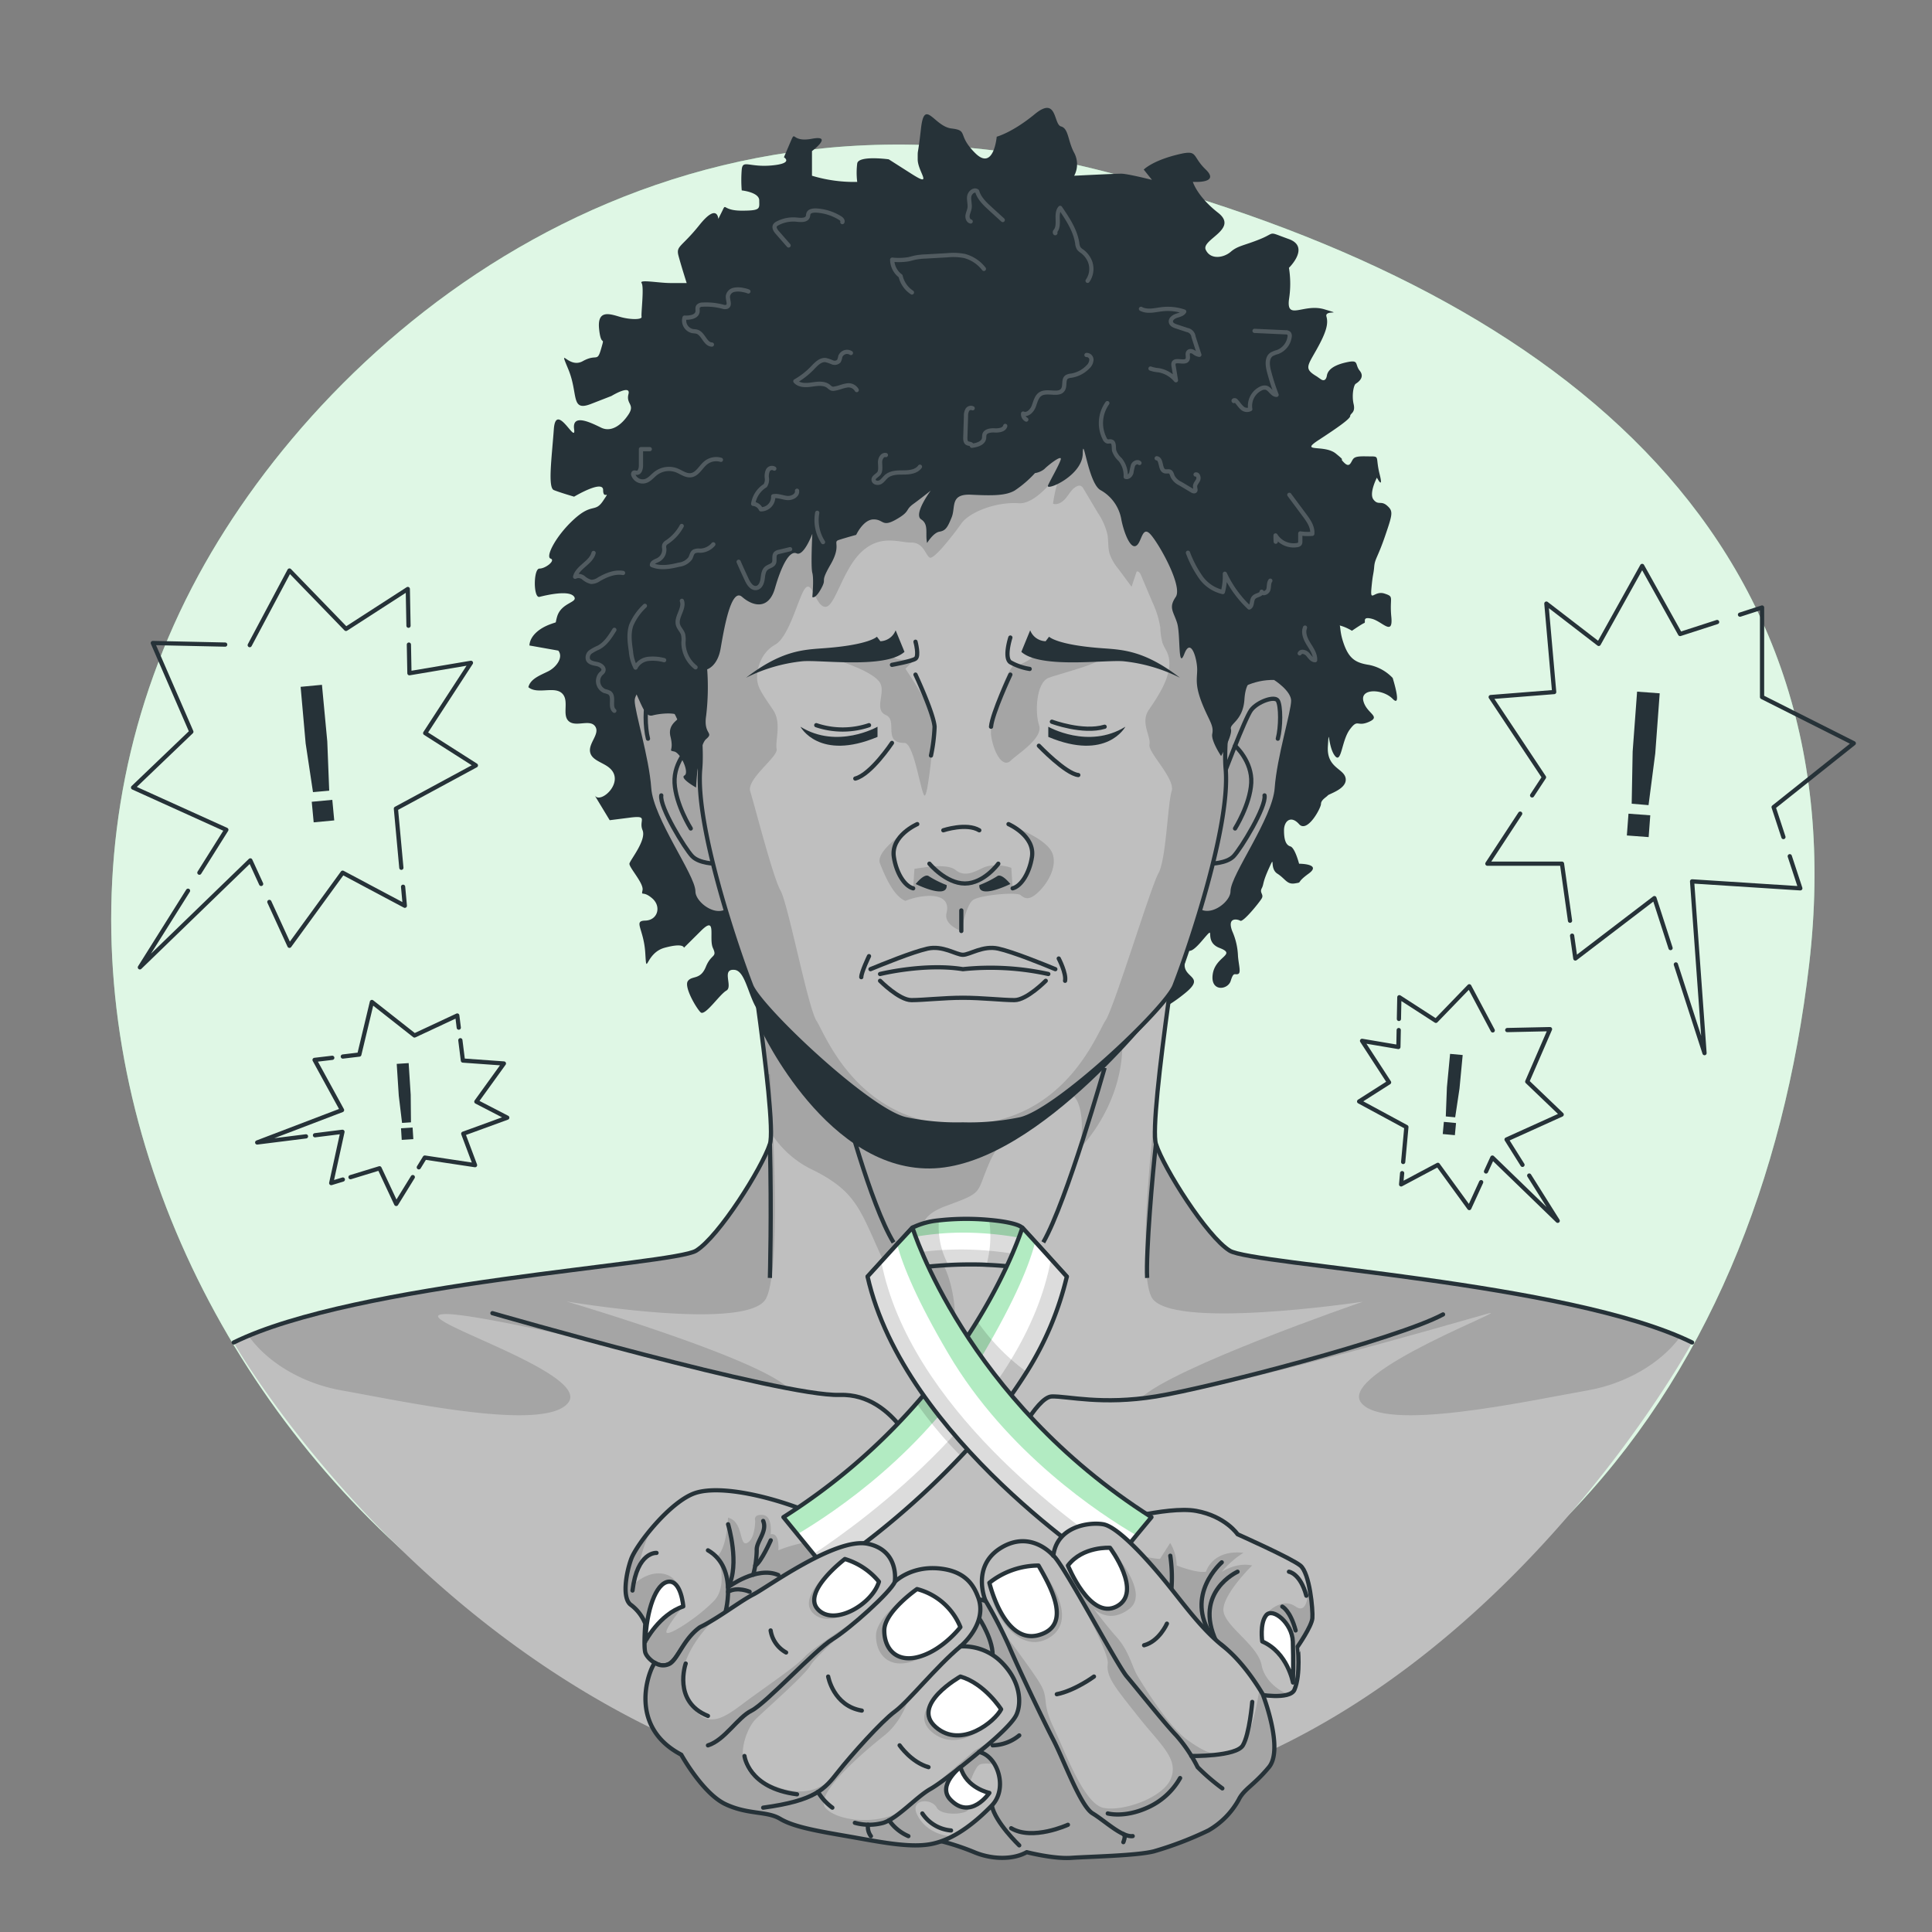 <svg xmlns="http://www.w3.org/2000/svg" xmlns:xlink="http://www.w3.org/1999/xlink" viewBox="0 0 500 500"><rect x="0" y="0" width="500" height="500" fill="#808080" stroke="none"/><defs><clippath id="clip-path"><path d="M187.12,186.78s-6.92-11.7-18.62-11.35c0,0-4.79,2.95-4.79,5.91S167.44,196,168,204s11.43,22.69,11.43,26.73,9.7,10.24,11.44,0" style="fill:#bfbfbf;stroke:#263238;stroke-linecap:round;stroke-linejoin:round;stroke-width:1.093px"></path></clippath><clippath id="clip-path-2"><path d="M311.29,186.78s6.91-11.7,18.61-11.35c0,0,4.79,2.95,4.79,5.91S331,196,330.43,204,319,226.66,319,230.7s-9.7,10.24-11.44,0" style="fill:#bfbfbf;stroke:#263238;stroke-linecap:round;stroke-linejoin:round;stroke-width:1.093px"></path></clippath><clippath id="clip-path-3"><path d="M249.2,291a64.25,64.25,0,0,1-14.79-1.35c-9.49-2.05-37.69-28.73-40-34.6C190.52,245,179.93,213.57,181.21,199c.89-10.12-3.15-31.87-3.15-39,0-32.35,12.39-74.93,71.14-74.93s71.15,42.58,71.14,74.93c0,7.1-4,28.85-3.14,39,1.28,14.57-9.32,46-13.24,56.09-2.28,5.87-30.48,32.55-40,34.6A64.22,64.22,0,0,1,249.2,291Z" style="fill:#bfbfbf;stroke:#263238;stroke-linecap:round;stroke-linejoin:round;stroke-width:1.093px"></path></clippath><clippath id="clip-path-4"><path d="M276.09,330.39l-3.23-3.53c-1.62-1.78-3.6-4-5.26-5.77l-3.1-3.38c-.79-.87-4.23-1.63-8.51-2a65,65,0,0,0-13,.12,19.81,19.81,0,0,0-6.89,1.9l-2.82,3.08L228,326.63l-3.43,3.76a120.58,120.58,0,0,1,20.93-3c1.77-.1,3.61-.15,5.47-.15,1.49,0,3,0,4.38.1A100.55,100.55,0,0,1,276.09,330.39Z" style="fill:#fff;stroke:#263238;stroke-linecap:round;stroke-linejoin:round;stroke-width:1.093px"></path></clippath><clippath id="clip-path-5"><path d="M276.09,330.39,272,325.86l-4-4.42-3.41-3.73s-3.11,10.17-11.66,24.12a155.56,155.56,0,0,1-15.67,21.28,158.49,158.49,0,0,1-34.51,29.53l3.63,4.45,4.17,5.12,3.4,4.17a208.33,208.33,0,0,0,34.8-29.55,139,139,0,0,0,17-21.83A81.42,81.42,0,0,0,276.09,330.39Z" style="fill:#fff;stroke:#263238;stroke-linecap:round;stroke-linejoin:round;stroke-width:1.093px"></path></clippath><clippath id="clip-path-6"><path d="M298,392.64c-48.26-30.6-61.85-74.93-61.85-74.93L232.15,322l-4.08,4.47-3.55,3.89c9.42,42,62.22,76,62.22,76l3.17-3.88,4.18-5.13Z" style="fill:#fff;stroke:#263238;stroke-linecap:round;stroke-linejoin:round;stroke-width:1.093px"></path></clippath></defs><g id="background-simple"><path d="M51.4,148.8C85.11,86.74,169.89,14.31,286.21,44.48s194.91,94,182,205.06-80.55,203.32-226.31,206S-22.51,284.87,51.4,148.8Z" style="fill:#92E3A9"></path><path d="M51.4,148.8C85.11,86.74,169.89,14.31,286.21,44.48s194.91,94,182,205.06-80.55,203.32-226.31,206S-22.51,284.87,51.4,148.8Z" style="fill:#fff;opacity:0.7"></path></g><g id="Bubbles"><path d="M427.09,211l-.42,5.64-5.64-.42.42-5.64Zm-4.81-3,.25-13.51L423.68,179l5.85.43-1.15,15.54-1.74,13.4Z" style="fill:#263238"></path><polyline points="406.32 238.28 404.24 223.52 384.93 223.52 393.42 210.57" style="fill:none;stroke:#263238;stroke-linecap:round;stroke-linejoin:round;stroke-width:1.093px"></polyline><polyline points="432.34 245.36 428.16 232.43 407.7 248.06 406.86 242.15" style="fill:none;stroke:#263238;stroke-linecap:round;stroke-linejoin:round;stroke-width:1.093px"></polyline><polyline points="463.19 221.59 465.92 229.9 437.91 228.1 438.28 233.17 441.13 272.55 433.71 249.59" style="fill:none;stroke:#263238;stroke-linecap:round;stroke-linejoin:round;stroke-width:1.093px"></polyline><polyline points="450.31 159.07 456.02 157.22 456.02 180.4 479.76 192.36 459.01 208.89 461.55 216.63" style="fill:none;stroke:#263238;stroke-linecap:round;stroke-linejoin:round;stroke-width:1.093px"></polyline><polyline points="396.51 205.85 399.59 201.16 385.79 180.4 402.22 179.1 401.8 174.38 400.2 156.21 413.75 166.64 424.99 146.46 434.81 164.08 444.39 160.98" style="fill:none;stroke:#263238;stroke-linecap:round;stroke-linejoin:round;stroke-width:1.093px"></polyline><path d="M376.82,290.64l-.3,3.14-3.14-.29.29-3.15Zm-2.65-1.71.29-7.54.82-8.65,3.26.3-.82,8.66-1.12,7.46Z" style="fill:#263238"></path><polyline points="363.14 300.72 363.97 291.67 351.74 285.06 359.49 280.12 352.5 269.37 361.9 270.96 361.99 266.58" style="fill:none;stroke:#263238;stroke-linecap:round;stroke-linejoin:round;stroke-width:1.093px"></polyline><polyline points="383.32 305.94 380.25 312.64 372.12 301.46 367.94 303.68 362.61 306.52 362.87 303.61" style="fill:none;stroke:#263238;stroke-linecap:round;stroke-linejoin:round;stroke-width:1.093px"></polyline><polyline points="395.76 304.23 403.13 315.94 386.23 299.58 384.58 303.18" style="fill:none;stroke:#263238;stroke-linecap:round;stroke-linejoin:round;stroke-width:1.093px"></polyline><polyline points="390.08 266.58 401.14 266.34 395.25 279.92 404.16 288.45 389.9 294.9 394.02 301.46" style="fill:none;stroke:#263238;stroke-linecap:round;stroke-linejoin:round;stroke-width:1.093px"></polyline><polyline points="362.04 263.7 362.15 258.08 371.61 264.19 380.25 255.25 386.32 266.67" style="fill:none;stroke:#263238;stroke-linecap:round;stroke-linejoin:round;stroke-width:1.093px"></polyline><path d="M106.78,291.81l.19,3-3,.19-.19-3Zm-2.73-1.2-.85-7.08-.53-8.2,3.09-.2.53,8.2.07,7.13Z" style="fill:#263238"></path><polyline points="90.71 304.65 98.22 302.35 102.54 311.58 106.83 304.63" style="fill:none;stroke:#263238;stroke-linecap:round;stroke-linejoin:round;stroke-width:1.093px"></polyline><polyline points="81.52 293.8 88.63 292.91 85.72 306.18 88.73 305.26" style="fill:none;stroke:#263238;stroke-linecap:round;stroke-linejoin:round;stroke-width:1.093px"></polyline><polyline points="85.99 273.76 81.41 274.3 88.52 287.29 86.02 288.24 66.56 295.67 79.19 294.09" style="fill:none;stroke:#263238;stroke-linecap:round;stroke-linejoin:round;stroke-width:1.093px"></polyline><polyline points="118.73 265.95 118.34 262.81 107.27 267.98 96.25 259.31 92.99 272.92 88.72 273.43" style="fill:none;stroke:#263238;stroke-linecap:round;stroke-linejoin:round;stroke-width:1.093px"></polyline><polyline points="108.39 302.1 109.94 299.58 122.94 301.54 119.89 293.4 122.24 292.55 131.28 289.25 123.28 285.11 130.41 275.23 119.8 274.47 119.14 269.21" style="fill:none;stroke:#263238;stroke-linecap:round;stroke-linejoin:round;stroke-width:1.093px"></polyline><path d="M86,207l.5,5.32-5.32.5-.5-5.32Zm-5-2-1.9-12.62L77.8,177.75l5.52-.52,1.38,14.65.5,12.75Z" style="fill:#263238"></path><polyline points="103.87 224.58 102.46 209.28 123.16 198.09 110.04 189.73 121.88 171.54 105.96 174.23 105.82 166.82" style="fill:none;stroke:#263238;stroke-linecap:round;stroke-linejoin:round;stroke-width:1.093px"></polyline><polyline points="69.71 233.42 74.91 244.77 88.68 225.85 95.74 229.61 104.77 234.41 104.32 229.49" style="fill:none;stroke:#263238;stroke-linecap:round;stroke-linejoin:round;stroke-width:1.093px"></polyline><polyline points="48.66 230.52 36.2 250.35 64.79 222.67 67.58 228.76" style="fill:none;stroke:#263238;stroke-linecap:round;stroke-linejoin:round;stroke-width:1.093px"></polyline><polyline points="58.28 166.82 39.55 166.41 49.52 189.38 34.44 203.82 58.58 214.75 51.6 225.85" style="fill:none;stroke:#263238;stroke-linecap:round;stroke-linejoin:round;stroke-width:1.093px"></polyline><polyline points="105.72 161.94 105.54 152.43 89.54 162.76 74.91 147.65 64.63 166.96" style="fill:none;stroke:#263238;stroke-linecap:round;stroke-linejoin:round;stroke-width:1.093px"></polyline></g><g id="Character"><path d="M344.4,158.77c3.43,2.94,1.77,2.92,3.19,7.31s3.19,5.45,6.73,6a11.53,11.53,0,0,1,6.1,3.37s2.54,8,0,5.41-8.38-2.78-7.59.51,4.68,4,1.49,5.43-2.83-.93-5,2-2.13,9.12-3.9,6.74-1.42-8.05-1.77-2.37,4.25,5.67,4.61,8.33-4.3,3.94-4.63,4.36-1.76,1.14-1.76,2.2-3.54,7.62-5.67,5.23-3.9-.8-3.9,1.6.46,3.81,1.65,4.16,2.25,4.48,2.25,4.48,6,0,2.48,2.56-1.42,2.18-3.54,2.53-2.43-1.16-4.58-2.53-.39-5.27-2.16-1.37-1.25,4-1.87,5.19.62,1.55,0,2.61-4.79,6.21-5.54,5.77-3.46-1-2.1,2.66a17.35,17.35,0,0,1,1.5,6.51c.21,2.44.85,4.33,0,4.62s-1.13-.67-1.88,1.76-5.36,2.91-4.65-1.76,6.31-5,1.74-6.76-.32-6.77-4.57-1.8-2.84.19-4.26,5,5.68,3.79,0,8.45-8.61,4.92-10,6.37-94.08,1.84-98.49,0-4.66-12-8.18-12.34-.33,4.35-2.11,5.36-5.54,6.7-6.67,5.63-4.38-6.64-3.29-8.11,3.23-.19,4.64-3.66,3-2.35,1.84-4.86,1.13-8.72-3.19-4.37L177,245.28s0-1.36-5,0-4.61,7.77-5,1.39-3.19-8.34,0-8.42,4.26-3.64,1.78-5.77-2.84-.35-2.49-2.12-3.58-5.94-3.39-6.87,4.46-6.07,3.39-8.64,1.72-3.89-3.39-3.23l-5.11.65-3.9-6.44c1.47,2.43,7.92-3.42,3.94-7-1.7-1.56-4.79-2-5.13-4.31s2.66-4.67,1.31-6.56-4.87.24-6.73-1.24-.09-4.9-1.48-6.88c-1.85-2.64-6.6.09-9.06-2,.55-2.21,3.12-3.09,5.15-4.11s4-3.56,2.6-5.35l-7.48-1.33c.14-2.28,2.14-4,4.23-5s4.39-1.33,6.38-2.45c2.27-1.28,4-3.43,6.36-4.54,5.28-2.47,11.21-1.19,16.61-2.49,3.72-.9,7.58-3.68,10.66-5.94C181.36,146.71,299.37,120.12,344.4,158.77Z" style="fill:#263238"></path><path d="M437.91,347.43S372.47,468.75,260.46,468.75c-130.95,0-200-121.32-200-121.32,31.63-15.59,113.76-20.07,119.68-23.76s17-21.31,19.07-27.59a11.48,11.48,0,0,0,.27-2.88c.06-9.74-4-38.36-6.53-54.91-1.11-7.27-1.89-12.21-1.89-12.21l58.12-4.45,58.11,4.45s-10.21,63.71-8.16,70,13.16,23.9,19.08,27.59S406.28,331.84,437.91,347.43Z" style="fill:#bfbfbf"></path><path d="M147.12,362.93c-5.76,7.86-42.66-.26-58.8-3.11-9.87-1.75-19-7.07-24-14.1,33.93-14.22,110.19-18.51,115.89-22.05,5.91-3.69,17-21.31,19.07-27.59a11.48,11.48,0,0,0,.27-2.88A148.22,148.22,0,0,0,198.35,278h.89s.49,6.92.87,16c.64,15.2.95,36.49-1.83,42-4.37,8.63-49.85,1.12-51.69.81,1.78.54,49.52,14.66,57.52,22.5,0,0-78.9-19.91-89.28-19.22S152.89,355.08,147.12,362.93Z" style="fill-opacity:0.7;opacity:0.2"></path><path d="M434.82,346c-5.09,6.89-14.09,12.08-23.82,13.81-16.14,2.85-53,11-58.81,3.11s42.28-25.67,32.28-22.8c-80.7,23.16-89.27,21.76-89.27,21.76,8-7.86,56-24.51,57.53-25-1.48.22-50.34,7.45-54.74-1.23-4-8,.92-48.58,1.91-56.32-.91,8.41-1.33,15-.74,16.78,2,6.28,13.16,23.9,19.08,27.59C324,327.25,401.24,331.56,434.82,346Z" style="fill-opacity:0.7;opacity:0.2"></path><path d="M279.51,297.17c1.59-9.49-1-16.43-4.7-13.2s-14.63,7.77-18.52,16.41-1.3,8-11.33,11.67-5.75,8.87-1.64,14.06,6.05,23.78,0,21.32-12.54-16.13-16.87-25.92-6.26-14-16.85-19.11a25.68,25.68,0,0,1-9.49-8.35l-.6-.85A148.22,148.22,0,0,0,198.35,278c-1.37-12.56-3.73-28.78-5.37-39.72,30.91-2.78,97.47,19.19,97.48,32C290.46,286.35,279.51,297.17,279.51,297.17Z" style="fill-opacity:0.7;opacity:0.2"></path><polygon points="249.73 221.59 249.21 221.63 248.67 221.59 249.73 221.59" style="fill:#bfbfbf"></polygon><path d="M60.49,347.43c31.63-15.59,113.76-20.07,119.68-23.76s17-21.31,19.08-27.59-8.17-70-8.17-70l58.65-4.49h-1.06l58.65,4.49s-10.2,63.72-8.16,70,13.16,23.9,19.08,27.59,88,8.17,119.67,23.76" style="fill:none;stroke:#263238;stroke-linecap:round;stroke-linejoin:round;stroke-width:1.093px"></path><path d="M301.48,258.8s-32,42.15-59.6,43.56S197,266.54,197,266.54l-3.9-27.63,108.41-.63Z" style="fill:#263238"></path><path d="M199.25,296.08c.47,18,0,34.65,0,34.65" style="fill:none;stroke:#263238;stroke-miterlimit:10;stroke-width:1.093px"></path><path d="M299.16,296.08c-.87,7.35-2.64,28.27-2.28,34.65" style="fill:none;stroke:#263238;stroke-miterlimit:10;stroke-width:1.093px"></path><path d="M285.88,276.34s-9.77,34.53-15.88,45.17" style="fill:none;stroke:#263238;stroke-miterlimit:10;stroke-width:1.093px"></path><path d="M218.07,284c.09.68,7.13,27.62,13.18,37.55" style="fill:none;stroke:#263238;stroke-miterlimit:10;stroke-width:1.093px"></path><path d="M127.44,339.85s75,21.63,89.85,21.15,21.17,17.85,21.17,17.85" style="fill:none;stroke:#263238;stroke-linecap:round;stroke-linejoin:round;stroke-width:1.093px"></path><path d="M261.48,375.4s6.68-13.9,10.75-14,12.9,2.27,26.93,0,62.49-14.88,74.3-21.23" style="fill:none;stroke:#263238;stroke-linecap:round;stroke-linejoin:round;stroke-width:1.093px"></path><path d="M187.12,186.78s-6.92-11.7-18.62-11.35c0,0-4.79,2.95-4.79,5.91S167.44,196,168,204s11.43,22.69,11.43,26.73,9.7,10.24,11.44,0" style="fill:#bfbfbf"></path><g style="clip-path:url(#clip-path)"><path d="M187.12,186.78s-6.92-11.7-18.62-11.35c0,0-4.79,2.95-4.79,5.91S167.44,196,168,204s11.43,22.69,11.43,26.73,9.7,10.24,11.44,0" style="fill-opacity:0.7;opacity:0.2"></path></g><path d="M187.12,186.78s-6.92-11.7-18.62-11.35c0,0-4.79,2.95-4.79,5.91S167.44,196,168,204s11.43,22.69,11.43,26.73,9.7,10.24,11.44,0" style="fill:none;stroke:#263238;stroke-linecap:round;stroke-linejoin:round;stroke-width:1.093px"></path><path d="M182.06,201.49s-5.85-15.6-7.44-17.73-6.12-3.79-6.92-2.42-.79,6.86,0,9.83" style="fill:none;stroke:#263238;stroke-linecap:round;stroke-linejoin:round;stroke-width:1.093px"></path><path d="M185.25,223.52s-4.25,0-6.11-1.93-8.51-12.79-8-15.74" style="fill:none;stroke:#263238;stroke-linecap:round;stroke-linejoin:round;stroke-width:1.093px"></path><path d="M178.77,193s-4.49,4-4.19,9.62,4.19,11.79,4.19,11.79" style="fill:none;stroke:#263238;stroke-linecap:round;stroke-linejoin:round;stroke-width:1.093px"></path><path d="M311.29,186.78s6.91-11.7,18.61-11.35c0,0,4.79,2.95,4.79,5.91S331,196,330.43,204,319,226.66,319,230.7s-9.7,10.24-11.44,0" style="fill:#bfbfbf"></path><g style="clip-path:url(#clip-path-2)"><path d="M311.29,186.78s6.91-11.7,18.61-11.35c0,0,4.79,2.95,4.79,5.91S331,196,330.43,204,319,226.66,319,230.7s-9.7,10.24-11.44,0" style="fill-opacity:0.7;opacity:0.2"></path></g><path d="M311.29,186.78s6.91-11.7,18.61-11.35c0,0,4.79,2.95,4.79,5.91S331,196,330.43,204,319,226.66,319,230.7s-9.7,10.24-11.44,0" style="fill:none;stroke:#263238;stroke-linecap:round;stroke-linejoin:round;stroke-width:1.093px"></path><path d="M316.34,201.49s5.85-15.6,7.45-17.73,6.11-3.79,6.91-2.42.8,6.86,0,9.83" style="fill:none;stroke:#263238;stroke-linecap:round;stroke-linejoin:round;stroke-width:1.093px"></path><path d="M313.15,223.52s4.25,0,6.11-1.93,8.51-12.79,8-15.74" style="fill:none;stroke:#263238;stroke-linecap:round;stroke-linejoin:round;stroke-width:1.093px"></path><path d="M319.63,193s4.49,4,4.19,9.62-4.19,11.79-4.19,11.79" style="fill:none;stroke:#263238;stroke-linecap:round;stroke-linejoin:round;stroke-width:1.093px"></path><path d="M249.2,291a64.25,64.25,0,0,1-14.79-1.35c-9.49-2.05-37.69-28.73-40-34.6C190.52,245,179.93,213.57,181.21,199c.89-10.12-3.15-31.87-3.15-39,0-32.35,12.39-74.93,71.14-74.93s71.15,42.58,71.14,74.93c0,7.1-4,28.85-3.14,39,1.28,14.57-9.32,46-13.24,56.09-2.28,5.87-30.48,32.55-40,34.6A64.22,64.22,0,0,1,249.2,291Z" style="fill:#bfbfbf"></path><g style="clip-path:url(#clip-path-3)"><path d="M320.34,160c0-32.29-12.34-74.77-70.81-74.94l-.87.07c-.24,0-.48,0-.72-.06-57.66.6-69.88,42.8-69.88,74.93,0,7.09,4,28.85,3.15,39-1.28,14.58,9.32,46,13.23,56.09,2.29,5.87,30.48,32.55,40,34.6a65.09,65.09,0,0,0,12.87,1.38h0c-25.67-.89-33.79-23.53-36-26.89s-7.3-30.11-9.32-33.72-6.78-22.38-7.82-25.63,7.27-8.95,6.83-11,1.31-6.73-.86-10-3.74-5.28-4.11-7.35c-.47-2.62.66-7.46,4.55-9.62s6.26-13.3,8-14.81,2.59,5,5.06,5,4.45-9.73,9.37-14.27,9.56-2.37,12.81-2.37,3.67,3.24,4.77,3.89,6.25-6.06,8.25-8.87,8.81-5.61,14.82-5.19c4,.29,8.76-5.47,11.55-9.41a34.81,34.81,0,0,0-2.69,9.53c1.26.44,2.6-.52,3.43-1.58s1.52-2.34,2.73-2.92a1.36,1.36,0,0,1,1-.12,1.69,1.69,0,0,1,.76.8l3.71,6.23a17,17,0,0,1,2.46,5.57c.29,1.67.08,3.42.57,5a12.11,12.11,0,0,0,2.14,3.75c1.18,1.58,2.35,3.17,3.53,4.76.43-1.32.88-2.63,1.32-3.94.51-.15.91.44,1.11.93,1,2.36,2,4.73,3,7.09a24.45,24.45,0,0,1,2,6.45,18.61,18.61,0,0,0,.54,3.89c.33,1,.94,1.85,1.33,2.81,1.95,4.8-2.37,11-4.9,14.73-2.15,3.24.67,6.83.23,8.88s6.77,8.85,5.74,12.08-1.41,17.66-3.43,21.26-11.45,34.74-13.69,38.09-10.37,26-36,26.89A64.32,64.32,0,0,0,264,289.69c9.49-2.05,37.69-28.73,40-34.6,3.92-10.09,14.52-41.51,13.23-56.09C316.31,188.89,320.34,167.13,320.34,160Zm-42.28-45.41a7.89,7.89,0,0,1-.72,1.91l-1.06-5.81a2.63,2.63,0,0,1,.85.47A3.47,3.47,0,0,1,278.06,114.63Z" style="fill-opacity:0.7;opacity:0.2"></path><path d="M234.08,215.44s-7.6,4.93-6.32,8.08,3.4,8.33,6.56,9.63a17.61,17.61,0,0,1,6.21-1.3c3.22,0,5.2,1.3,4.43,4.43s3.83,4.66,3.83,4.66,1.23-6.71,3-8,11.26-2.16,12.33-1.29,2.22,1.58,4.78-.94,4.83-6.85,3.37-10.09-8.15-5.92-8.15-5.92,3.4,5,3,7.1-.36,6.52-2.76,4.29-7.38-2.66-9.76-1.58-4.85,2.6-7.29.65-9.35-.43-11.3-.22S230,221.08,234.08,215.44Z" style="fill-opacity:0.7;opacity:0.2"></path><path d="M268.86,169.07s-4.93,3.66-6.16,3-7,13.51-6.17,18.49,3.21,8.11,5,6.33,8.5-5.81,7.38-9.2-.72-11,2.44-12.25,16.72-4.34,13.53-6.16S268.86,169.07,268.86,169.07Z" style="fill-opacity:0.7;opacity:0.2"></path><path d="M214.57,170.24c4.31,1.17,11.69,3.89,13.19,6.48s-1.69,6.95,1.51,8.34-1,7.21,4.81,7.21c2.63,0,4.44,14.61,5.33,13.58s2.1-14.19,2.46-17.77-7.55-15-7.55-15l2.61-2.66s-6.25,1.32-6.09-1.4S214.57,170.24,214.57,170.24Z" style="fill-opacity:0.7;opacity:0.2"></path></g><path d="M249.2,291a64.25,64.25,0,0,1-14.79-1.35c-9.49-2.05-37.69-28.73-40-34.6C190.52,245,179.93,213.57,181.21,199c.89-10.12-3.15-31.87-3.15-39,0-32.35,12.39-74.93,71.14-74.93s71.15,42.58,71.14,74.93c0,7.1-4,28.85-3.14,39,1.28,14.57-9.32,46-13.24,56.09-2.28,5.87-30.48,32.55-40,34.6A64.22,64.22,0,0,1,249.2,291Z" style="fill:none;stroke:#263238;stroke-linecap:round;stroke-linejoin:round;stroke-width:1.093px"></path><path d="M264.32,168.7l2.29-5.58a4.42,4.42,0,0,0,4,2.83l.89-1.17s2,2.16,14,3c5.23.38,10.82.65,19.86,7.61a42.23,42.23,0,0,0-14.54-4.25C286.2,170.69,269.28,173.15,264.32,168.7Z" style="fill:#263238"></path><path d="M271.3,188.08s10.37,5.92,19.94,0c0,0-4.78,9-19.94,2.63Z" style="fill:#263238"></path><path d="M234.08,168.7l-2.29-5.58a4.41,4.41,0,0,1-3.95,2.83l-.9-1.17s-2,2.16-14,3c-5.23.38-10.81.65-19.85,7.61a42.13,42.13,0,0,1,14.53-4.25C212.2,170.69,229.12,173.15,234.08,168.7Z" style="fill:#263238"></path><path d="M227.1,188.08s-10.37,5.92-19.94,0c0,0,4.79,9,19.94,2.63Z" style="fill:#263238"></path><path d="M261.48,165s-1.68,5.19,0,6.39a15,15,0,0,0,5,1.73" style="fill:none;stroke:#263238;stroke-linecap:round;stroke-linejoin:round;stroke-width:1.093px"></path><path d="M236.93,166.08s1,3.72,0,4.39-6.09,1.59-6.09,1.59" style="fill:none;stroke:#263238;stroke-linecap:round;stroke-linejoin:round;stroke-width:1.093px"></path><path d="M272.23,186.78s8,3,13.65,1.3" style="fill:#bfbfbf;stroke:#263238;stroke-linecap:round;stroke-linejoin:round;stroke-width:1.093px"></path><path d="M211.25,187.68a21.44,21.44,0,0,0,13.65,0" style="fill:#bfbfbf;stroke:#263238;stroke-linecap:round;stroke-linejoin:round;stroke-width:1.093px"></path><path d="M268.86,193s6.92,7.23,10.2,7.58" style="fill:#bfbfbf;stroke:#263238;stroke-linecap:round;stroke-linejoin:round;stroke-width:1.093px"></path><path d="M230.84,192.27s-5.41,8.16-9.49,9.22" style="fill:#bfbfbf;stroke:#263238;stroke-linecap:round;stroke-linejoin:round;stroke-width:1.093px"></path><path d="M273.12,250.82c-3-1.24-10.81-4.43-14.76-5.32s-7.4,1.6-9.16,1.6-5.21-2.49-9.16-1.6-11.74,4.08-14.76,5.32" style="fill:#bfbfbf;stroke:#263238;stroke-linecap:round;stroke-linejoin:round;stroke-width:1.093px"></path><path d="M227.76,253.83s4.93,5,8.11,5,8.42-.61,13.33-.61,10.16.61,13.34.61,8.1-5,8.1-5" style="fill:#bfbfbf;stroke:#263238;stroke-linecap:round;stroke-linejoin:round;stroke-width:1.093px"></path><path d="M253.45,229.06a26.1,26.1,0,0,0,4.59-2.28c1.16-.92,3.44,2,3.44,2S253.14,232.91,253.45,229.06Z" style="fill:#263238"></path><path d="M245,229.06a26.1,26.1,0,0,1-4.59-2.28c-1.16-.92-3.43,2-3.43,2S245.26,232.91,245,229.06Z" style="fill:#263238"></path><path d="M240.53,223.52s4.26,5.13,9.19,5.13,8.64-5.13,8.64-5.13" style="fill:none;stroke:#263238;stroke-linecap:round;stroke-linejoin:round;stroke-width:1.093px"></path><path d="M244.13,214.88s6-2,9.31,0" style="fill:none;stroke:#263238;stroke-linecap:round;stroke-linejoin:round;stroke-width:1.093px"></path><path d="M237.39,213.28s-6.91,3-6.06,8.51c.63,4.12,2.75,7.53,5,8.11" style="fill:#bfbfbf;stroke:#263238;stroke-linecap:round;stroke-linejoin:round;stroke-width:1.093px"></path><path d="M236.93,174.59s4.68,10,4.94,13.49a43.82,43.82,0,0,1-.93,7.45" style="fill:none;stroke:#263238;stroke-linecap:round;stroke-linejoin:round;stroke-width:1.093px"></path><path d="M261,213.28s6.91,3,6.07,8.51c-.64,4.12-2.76,7.53-5,8.11" style="fill:#bfbfbf;stroke:#263238;stroke-linecap:round;stroke-linejoin:round;stroke-width:1.093px"></path><path d="M261.48,174.59s-4.69,10-5,13.49" style="fill:#bfbfbf;stroke:#263238;stroke-linecap:round;stroke-linejoin:round;stroke-width:1.093px"></path><path d="M227.76,252.07s11.53-2.85,21.44-1.25a69.74,69.74,0,0,1,22.1,1.25" style="fill:#bfbfbf;stroke:#263238;stroke-linecap:round;stroke-linejoin:round;stroke-width:1.093px"></path><path d="M274,248.06s2,3.82,1.64,5.77" style="fill:#bfbfbf;stroke:#263238;stroke-linecap:round;stroke-linejoin:round;stroke-width:1.093px"></path><path d="M224.9,247.45s-2,4.14-2,5.44" style="fill:#bfbfbf;stroke:#263238;stroke-linecap:round;stroke-linejoin:round;stroke-width:1.093px"></path><line x1="248.79" y1="235.62" x2="248.79" y2="240.94" style="fill:#bfbfbf;stroke:#263238;stroke-linecap:round;stroke-linejoin:round;stroke-width:1.093px"></line><path d="M340.8,97.43c-3.37-2-2.48-2.64,0-7.09s3-6.57,2.48-8.43,4.79-.26-.53-1.86-9.82,3-9.17-2.51a25.91,25.91,0,0,0,0-8.23s5.6-5.43-.06-7.45-3.19-1.7-7.35,0-5.81,1.71-7.65,3.3-5.27,2.13-6.48-.53,8.65-5.32,3.2-9.57-6.53-8-6.53-8,7.2.53,3.33-3.19-1.65-5.32-7.81-3.73S296,43.89,296,43.89l2.13,2.66s-6.3-1.6-7.94-1.6-12.19.53-12.19.53a6.29,6.29,0,0,0,0-5.93c-1.68-3.11-1.42-6.3-3.41-6.83s-.93-8-6.78-3.19-9.86,5.85-9.86,5.85-.77,9-5.56,4.25-1.64-5.85-6.14-6.38-7-8-7.9,0-.85,4.79-.85,8,4.2,7.44-1.63,3.72L230,41.23s-7.8-1.07-8.15,1.06a19,19,0,0,0,0,4.79,37.71,37.71,0,0,1-11.71-1.6V39.1s5.68-4.25,0-3.19-4.07-2.66-5.67,1.06l-1.59,3.73s2.66,1.59-3.19,2.12-7.47-1.59-7.73,1.07a33.49,33.49,0,0,0,0,5.39s4.53.46,4.53,2.58.51,2.66-4.53,2.66-4-2.12-5,0l-1.06,2.13s-.22-4.25-4.9,1.6-6.11,5.32-5.39,8,2.1,7,2.1,7-1.14,0-4.19,0-8.19-1-7.48,0-.18,7.93,0,8.73-3,.79-5.67,0-5.85-1.86-5.32,3.19,1.6,1.33.53,5.06-1.06,1.18-4.78,3.25-6.39-4.32-3.73,2.07.53,11.06,5.85,9l5.32-2.07s5.1-3.1,4.41-.49,1.75,2.62,0,5.28-4.41,4.7-7.07,3.41-7.58-3.77-7,.4-4.72-7.36-5.25,0-1.6,15.1,0,15.75,5.25,1.71,5.25,1.71,7.51-4.49,7.51-1.71,2.13-.42,0,2.77-2.79.47-7.51,4.76-7.47,9.74-6.09,10.2-1.29,2.59-2.88,2.59-1.6,7.72,0,7.32,7.78-1.9,9,0c.94,1.51-3.39,1.46-4.45,5.18s-.41,6.92,4.45,5.45,6.45,1.07,6.45,1.07,6.69,1.21,7.6,1.74l.91.52s1.36,3.12-.91,4.79c-3.61,2.65-.66.55,1.46,5.11s2.91,7.32,4.77,6.82,5.48-.83,6.73,0-3.06,1.64-2.1,5.49-.77,3.49.95,3.85,4,5.49,2.67,6.2,3,3.12,3,3.12.49-10.74,2.62-12.55-.8-1.09,0-6.11a62.92,62.92,0,0,0,.26-11.93s2.66-.78,3.46-5.31,2.64-16,5.57-13.44,6.93,3.32,8.52-2.26,3.7-9.84,5.58-9,4.08-5.06,4.08-5.06-.44,8.51,0,10.11,0,6.25,0,6.25.76.66,2.33-2.26-.55-1.07,2.37-6.12.53-5.85,2.13-6.38,4.52-1.33,4.52-1.33,1.84-4,4.51-4,2.14,2.13,5.86,0,2.2-2.39,4.42-4,4.5-3.46,4.5-3.46-4.55,6.12-2.48,7.45,1,3.72,1.54,6.12c0,0,1.59-2.66,3.19-2.93s2.09-1.06,3.17-3.72-.51-6.12,5.07-5.85,8.89.26,11.23-1.07a28.63,28.63,0,0,0,5.26-4.52,5.12,5.12,0,0,0,2.44-1.06c.75-.8,4.74-4,4.21-2.39s-2.57,5.05-3.28,6.64,8.94-2.45,9-8.27c.08-5.2,1.42,7.78,4.61,9.49a10.77,10.77,0,0,1,5.36,7.53c.49,2.69,2.09,7.48,3.68,6.94s1.6-5.31,3.72-3.19,8.6,13.57,6.69,16.36-.59,3.73.35,6.72.16,12.42,1.88,8,3.32,1.4,3.32,4.06-.85,4.34,2.26,11.07c1.28,2.75,2,3.82,1.64,5.59s2.29,5.74,2.29,5.74,3-5.48,2.55-6.94,3.13-2.16,3.49-7.75,3-5.42,3-5.42,6.56-3.71,6.56-8.32,9.58-.51,11.17-4,7.09,0,7.09,0,2.66-1.82,3.19-2-.71-1.8,2-1.09,5.5,4.61,5-.54.88-5.14-1.78-6-3.72,2.48-3.36-1.42.53-3.37.71-5.5.88-2.3,2.83-8,2.13-6.39.53-7.81-2.3,0-3.54-1.59.88-5.67.88-5.67,1.78,3.36.71-.89,0-4.61-2.12-4.61-3.9-.18-4.61.53-.89,2.66-2.48,1.07.88.11-2.13-2.34-9.58-.15-4.43-3.51,8.15-5.5,8.15-6.21,1.42-.81.89-3.07,0-4.91.53-5.26,2.48-1.6,1.06-3.37,0-3-3.72-2.13-4.61,2.31-4.79,3.37-.71,1.53-1.59.94" style="fill:#263238"></path><g style="opacity:0.2"><path d="M281.18,91.87a1.24,1.24,0,0,1,1.28,1.29,2.76,2.76,0,0,1-.91,1.81,7.69,7.69,0,0,1-4.36,2.26,2.6,2.6,0,0,0-1.13.33c-.92.65-.36,2.18-.91,3.17-1,1.81-4,.15-5.81,1.2-1.07.63-1.35,2-1.8,3.19s-1.6,2.38-2.76,1.91a1.6,1.6,0,0,0,.83,1.56" style="fill:none;stroke:#fff;stroke-linecap:round;stroke-linejoin:round;stroke-width:1.093px"></path><path d="M260.15,110.23c-.23,1-1.63,1.22-2.7,1.16s-2.47.11-2.7,1.16a7.18,7.18,0,0,0-.06.81c-.17,1.35-1.83,1.84-3.18,2,0-.55-.67-.42-1.16-.66s-.54-.91-.53-1.46l.18-5.56a3.11,3.11,0,0,1,.33-1.57,1.07,1.07,0,0,1,1.39-.45" style="fill:none;stroke:#fff;stroke-linecap:round;stroke-linejoin:round;stroke-width:1.093px"></path><path d="M286.58,104.33a8.88,8.88,0,0,0-.7,9.18,1.26,1.26,0,0,0,.74.74c.3.06.61-.09.92,0,.88.16.65,1.46.79,2.35a5.52,5.52,0,0,0,1.56,2.33,6.51,6.51,0,0,1,1.44,4.48c.64.22,1.28-.41,1.47-1.06a14.43,14.43,0,0,1,.45-2c.3-.6,1.17-1,1.64-.53" style="fill:none;stroke:#fff;stroke-linecap:round;stroke-linejoin:round;stroke-width:1.093px"></path><path d="M299.35,118.6c1.4.17.75,3,2.11,3.36.44.13,1-.09,1.36.13s.49.79.67,1.23a4.31,4.31,0,0,0,2,1.85l3,1.79c.24.15.58.29.8.09s0-.65,0-1c-.1-.66.46-1.21.76-1.8s0-1.62-.63-1.45" style="fill:none;stroke:#fff;stroke-linecap:round;stroke-linejoin:round;stroke-width:1.093px"></path><path d="M238.08,120.78c-.88,1.27-2.65,1.49-4.2,1.49s-3.27,0-4.46,1c-.56.48-.95,1.16-1.59,1.52s-1.71.14-1.76-.6,1-1.12,1.44-1.73.29-1.82.25-2.77.59-2.16,1.51-1.92" style="fill:none;stroke:#fff;stroke-linecap:round;stroke-linejoin:round;stroke-width:1.093px"></path><path d="M206.27,127c.19,1.21-1.34,2-2.56,1.88s-2.41-.69-3.61-.44a3.18,3.18,0,0,1-3.18,3.37,2.4,2.4,0,0,0-2-1.41,6.75,6.75,0,0,1,3.13-4.73,2.9,2.9,0,0,0,.42-1.91,3.67,3.67,0,0,1,.25-2,1.17,1.17,0,0,1,1.67-.48" style="fill:none;stroke:#fff;stroke-linecap:round;stroke-linejoin:round;stroke-width:1.093px"></path><path d="M186.57,119a4.32,4.32,0,0,0-3.88.74c-1.34,1.06-2.16,3-3.85,3.24-1.32.19-2.49-.76-3.72-1.25a5.62,5.62,0,0,0-5.42.79c-.92.71-1.66,1.74-2.78,2a2.57,2.57,0,0,1-3-1.56.56.56,0,0,1,.07-.61c.2-.15.49,0,.74,0,.82.1,1.15-1,1.15-1.87v-4.24l2.28,0" style="fill:none;stroke:#fff;stroke-linecap:round;stroke-linejoin:round;stroke-width:1.093px"></path><path d="M176.43,136.12a11.78,11.78,0,0,1-3.76,4.15,1.79,1.79,0,0,0-.76.78,2.35,2.35,0,0,0,0,.95,3,3,0,0,1-1.6,2.92c-.65.33-1.57.58-1.59,1.31,2.2.94,4.72.47,7-.09a4.25,4.25,0,0,0,2.92-1.65c.33-.6.41-1.4,1-1.77a2.83,2.83,0,0,1,1.51-.2,4.59,4.59,0,0,0,3.46-1.65" style="fill:none;stroke:#fff;stroke-linecap:round;stroke-linejoin:round;stroke-width:1.093px"></path><path d="M191.16,145.39q1,2.3,2.08,4.58c.5,1.12,1.38,2.44,2.58,2.19,1-.21,1.41-1.37,1.55-2.36s.21-2.13,1-2.77c.6-.49,1.53-.6,1.9-1.28s-.13-1.94.51-2.56a1.73,1.73,0,0,1,.84-.37l2.86-.69" style="fill:none;stroke:#fff;stroke-linecap:round;stroke-linejoin:round;stroke-width:1.093px"></path><path d="M211.5,132.71A10.55,10.55,0,0,0,213,140.3" style="fill:none;stroke:#fff;stroke-linecap:round;stroke-linejoin:round;stroke-width:1.093px"></path><path d="M220.21,91.35a1.87,1.87,0,0,0-2.74.92,4.19,4.19,0,0,1-.36,1.17,1.53,1.53,0,0,1-1.68.34,9.81,9.81,0,0,0-1.73-.59c-1.4-.17-2.51,1.06-3.49,2.08a19.19,19.19,0,0,1-4.37,3.39c1,1.14,2.75,1.08,4.25.86s3.19-.46,4.37.49a3.37,3.37,0,0,0,.75.55,1.62,1.62,0,0,0,.85,0c1-.15,2-.63,3-.78a2.45,2.45,0,0,1,2.66,1.17" style="fill:none;stroke:#fff;stroke-linecap:round;stroke-linejoin:round;stroke-width:1.093px"></path><path d="M281.47,72.68a5.37,5.37,0,0,0,.62-5A6.16,6.16,0,0,0,280,65a3.36,3.36,0,0,1-.8-.7,3.08,3.08,0,0,1-.41-1.37c-.53-3.37-2.5-6.31-4.42-9.13-1.39,1.61.13,4.51-1.3,6.08-.16.18,0,.62.07.41" style="fill:none;stroke:#fff;stroke-linecap:round;stroke-linejoin:round;stroke-width:1.093px"></path><path d="M259.51,56.94l-3.09-2.81c-1.47-1.33-3-2.76-3.55-4.65-.81-.59-1.93.41-2.05,1.4s.26,2,.1,3c-.1.64-.43,1.23-.52,1.87s.18,1.43.81,1.57" style="fill:none;stroke:#fff;stroke-linecap:round;stroke-linejoin:round;stroke-width:1.093px"></path><path d="M254.63,69.59a9.45,9.45,0,0,0-5-3.34,15.64,15.64,0,0,0-4.48-.19l-5.66.32a16.91,16.91,0,0,0-2.66.29c-.59.13-1.16.31-1.75.43a15.79,15.79,0,0,1-4.18.1,5.34,5.34,0,0,0,2.17,4.24,6.91,6.91,0,0,0,2.94,4.25" style="fill:none;stroke:#fff;stroke-linecap:round;stroke-linejoin:round;stroke-width:1.093px"></path><path d="M218,57.48c.2-.4-.22-.83-.61-1.06a13.14,13.14,0,0,0-6.25-1.94c-.74,0-1.65.1-1.91.79-.09.25-.08.53-.16.79-.34,1-1.77.9-2.83.79a8.72,8.72,0,0,0-5.1,1,1.45,1.45,0,0,0-.55.46c-.37.58.11,1.33.56,1.85l2.94,3.36" style="fill:none;stroke:#fff;stroke-linecap:round;stroke-linejoin:round;stroke-width:1.093px"></path><path d="M193.68,75.43a5.66,5.66,0,0,0-1.22-.34A5.88,5.88,0,0,0,190,75a2,2,0,0,0-1.62,1.62c-.09,1,.67,2.33-.23,2.76a1.59,1.59,0,0,1-1.05,0,16.75,16.75,0,0,0-5.28-.54,1.44,1.44,0,0,0-1.16.47c-.24.39-.08.88-.13,1.33-.16,1.36-2,1.64-3.37,1.56a2.78,2.78,0,0,0,2,3.47c.41.08.82.06,1.22.18,1.67.53,2.11,3.28,3.86,3.32" style="fill:none;stroke:#fff;stroke-linecap:round;stroke-linejoin:round;stroke-width:1.093px"></path><path d="M161.24,148.28c-2.14-.37-4.3.54-6.19,1.61a3.57,3.57,0,0,1-2.05.7,4.73,4.73,0,0,1-2-1.06,2,2,0,0,0-2.16-.26c.68-2.56,4.12-3.61,4.78-6.17" style="fill:none;stroke:#fff;stroke-linecap:round;stroke-linejoin:round;stroke-width:1.093px"></path><path d="M176.47,155.49c.74,2-1.59,4.17-1,6.23.27.91,1.06,1.59,1.32,2.49a6.43,6.43,0,0,1,.09,2,8.2,8.2,0,0,0,3.13,6.49" style="fill:none;stroke:#fff;stroke-linecap:round;stroke-linejoin:round;stroke-width:1.093px"></path><path d="M166.9,156.79a14.76,14.76,0,0,0-3.53,5c-.73,2.16-.41,4.52-.08,6.78a11,11,0,0,0,1.19,4.2,4.22,4.22,0,0,1,3.28-2.25,11.28,11.28,0,0,1,4.12.33" style="fill:none;stroke:#fff;stroke-linecap:round;stroke-linejoin:round;stroke-width:1.093px"></path><path d="M159,163c-1.08,1.75-2.25,3.58-4.06,4.57a12.1,12.1,0,0,0-2.07,1.11,1.81,1.81,0,0,0-.68,2.06c.4.83,1.51.94,2.41,1.14s1.92,1,1.5,1.85a2.46,2.46,0,0,1-.6.65,2.82,2.82,0,0,0,1,4.48,5,5,0,0,1,1.24.42c1.39,1-.06,3.61,1.25,4.67" style="fill:none;stroke:#fff;stroke-linecap:round;stroke-linejoin:round;stroke-width:1.093px"></path><path d="M307.44,143.05a28.5,28.5,0,0,0,3.28,6.29,9.64,9.64,0,0,0,5.75,3.88,15.73,15.73,0,0,0,.52-4.73,28.81,28.81,0,0,0,6.31,8.73c.91-.4.5-1.93,1.21-2.63s2-.59,2-1.45c.28.75,1.5.22,1.73-.54s.06-1.67.52-2.32" style="fill:none;stroke:#fff;stroke-linecap:round;stroke-linejoin:round;stroke-width:1.093px"></path><path d="M333.68,128.06l3.88,5.22c1.08,1.44,2.22,3.07,2.06,4.87a13.5,13.5,0,0,1-3.11-.1v2.08a1,1,0,0,1-.14.62,1,1,0,0,1-.6.31,5.53,5.53,0,0,1-5.66-2.49c0,.54,0,1.08.05,1.62" style="fill:none;stroke:#fff;stroke-linecap:round;stroke-linejoin:round;stroke-width:1.093px"></path><path d="M337.73,162.42c-.57,1.41.15,3,.95,4.28s1.76,2.64,1.67,4.16c-.84,0-1.36-.86-1.9-1.5s-1.73-1-2.09-.27" style="fill:none;stroke:#fff;stroke-linecap:round;stroke-linejoin:round;stroke-width:1.093px"></path><path d="M295.28,79.93c1.65.89,3.65.3,5.5.09a13.08,13.08,0,0,1,5.69.62c-.4.69-1.3.85-2.05,1.11s-1.58.89-1.38,1.66c.15.6.82.88,1.4,1.07l2.81.93a2,2,0,0,1,1.63,1.75q.75,2.34,1.51,4.67a2.81,2.81,0,0,1-1.42-.68c-.45-.29-1.12-.44-1.45,0s.08,1.3-.2,1.88c-.59,1.23-3.24-.28-3.61,1a1.67,1.67,0,0,0,0,.63c.21,1.25.42,2.5.62,3.75a7.48,7.48,0,0,0-4.52-2.6,7.56,7.56,0,0,1-2.06-.43" style="fill:none;stroke:#fff;stroke-linecap:round;stroke-linejoin:round;stroke-width:1.093px"></path><path d="M324.68,85.63l8,.37a1.22,1.22,0,0,1,.92.3,1.08,1.08,0,0,1,.16.81,4.91,4.91,0,0,1-3.15,4,7.07,7.07,0,0,0-1.51.59c-1.28.87-1.1,2.77-.72,4.26a54.9,54.9,0,0,0,2,6.23c-1.15,0-1.68-1.64-2.81-1.87a2.15,2.15,0,0,0-1.24.22,5,5,0,0,0-2.76,5.34,1.84,1.84,0,0,1-2.19-.38c-.6-.54-1-1.26-1.58-1.82-.2-.18-.69-.08-.5.11" style="fill:none;stroke:#fff;stroke-linecap:round;stroke-linejoin:round;stroke-width:1.093px"></path></g></g><g id="Hands"><path d="M275.34,415.39l22.13,2.66s15.44,4.71,19.17,8.06,8.65,12.35,8.65,12.35,5.43,1,8.22,0A2.36,2.36,0,0,0,335,437.3a12.14,12.14,0,0,0,.74-2.64,34.53,34.53,0,0,0,.12-8.55s3.63-5.19,3.8-7.32-.62-10.89-2.81-13.34a2,2,0,0,0-.3-.29c-2.42-1.94-16.24-8.08-16.24-8.08s-3.11-4.68-10.72-6.06-24,3.46-24,3.46l-2.39,4.89Z" style="fill:#bfbfbf"></path><path d="M335.71,434.66a34.53,34.53,0,0,0,.12-8.55s3.63-5.19,3.8-7.32-.62-10.89-2.81-13.34c2.54,5.07,2,12.8-1.5,10.33-4.33-3-8.78,3.14-8.78,3.14C331.24,421.37,334.67,429.7,335.71,434.66Z" style="fill-opacity:0.7;opacity:0.2"></path><path d="M275.34,415.39l22.13,2.66s15.44,4.71,19.17,8.06,8.65,12.35,8.65,12.35,5.43,1,8.22,0c-2.56-.77-6.28-3.63-7-7.48-1-5.48-10.24-10.42-9.89-14.66s7.43-11.18,7.43-11.18c-4.15-.9-7.89,1.68-7.89,1.68a23.66,23.66,0,0,1,5.64-4.95c-8.12-.88-9.68,4.87-9.68,4.87-2.27.51-7.6-1.6-7.6-1.6a11.45,11.45,0,0,0-1.68-5.82l-2.64,4.12c-2.87,0-12.5-2.74-17.08-4.09Z" style="fill-opacity:0.7;opacity:0.2"></path><path d="M335,437.3c-1.19,2.76-9.68,1.16-9.68,1.16s-4.91-9-8.64-12.35-19.19-8.06-19.19-8.06l-22.12-2.66,10.2-20.91s16.42-4.84,24-3.46,10.72,6.05,10.72,6.05,13.82,6.15,16.24,8.09,3.29,11.5,3.11,13.63-3.8,7.32-3.8,7.32S336.7,433.28,335,437.3Z" style="fill:none;stroke:#263238;stroke-linecap:round;stroke-linejoin:round;stroke-width:1.093px"></path><path d="M334.62,435.44s-1.38-7.78-7.95-10.63c0,0-.69-4.63,1-6.76s6.74,2,6.91,6.76S334.62,435.44,334.62,435.44Z" style="fill:#fff;stroke:#263238;stroke-linecap:round;stroke-linejoin:round;stroke-width:1.093px"></path><path d="M320.28,406.76s-11.53,5.18-5.51,18.05" style="fill:none;stroke:#263238;stroke-linecap:round;stroke-linejoin:round;stroke-width:1.093px"></path><path d="M316.19,404.33s-9.79,8.45-2.59,19.09" style="fill:none;stroke:#263238;stroke-linecap:round;stroke-linejoin:round;stroke-width:1.093px"></path><path d="M302.87,402.62a38.85,38.85,0,0,1,0,11.26" style="fill:none;stroke:#263238;stroke-linecap:round;stroke-linejoin:round;stroke-width:1.093px"></path><path d="M331.86,415.79s2.07,1,3.45,6.17" style="fill:none;stroke:#263238;stroke-linecap:round;stroke-linejoin:round;stroke-width:1.093px"></path><path d="M333.58,406.76s2.94.4,4.5,6.21" style="fill:none;stroke:#263238;stroke-linecap:round;stroke-linejoin:round;stroke-width:1.093px"></path><path d="M163.34,415.39a11.5,11.5,0,0,1,3.7,4.82s-.45,5.9,0,7.46,3.74,4.49,6.33,2.85,3.94-7.69,10.66-10.31l42.05-16.75A26.43,26.43,0,0,0,221,398.1a41.1,41.1,0,0,0-10.27-6.21c-10.94-4.67-24.24-7.6-30.73-5.53-3.65,1.17-8,5.25-11.43,9.27a33.49,33.49,0,0,0-5.25,7.83C162,407.27,160.92,413.84,163.34,415.39Z" style="fill:#bfbfbf"></path><path d="M163.34,415.39a11.5,11.5,0,0,1,3.7,4.82s-.45,5.9,0,7.46,3.74,4.49,6.33,2.85,3.94-7.69,10.66-10.31l42.05-16.75A26.43,26.43,0,0,0,221,398.1c-5.76,0-13.34.54-19.56,3.12,0,0,.43-4.68-2-4.14,0,0,.62-4.73-2-5s-2,1.51-2,1.51,0,4.76-2.1,5.72-.88-5.61-4.93-6.53c0,0-.23,7.4-2.6,9.81,0,0,2.7,7.8-1,11.67s-10.61,8.48-12.1,8.36,4.09-6.91,4.09-6.91-.11-6.87-4.35-8.21-7.92,2.1-7.92,2.1a49.42,49.42,0,0,1,4-14,33.49,33.49,0,0,0-5.25,7.83C162,407.27,160.92,413.84,163.34,415.39Z" style="fill-opacity:0.7;opacity:0.2"></path><path d="M226.08,403.47s-4.4-6.92-15.33-11.58-24.25-7.61-30.73-5.53-15.29,13.31-16.67,17.11-2.42,10.37,0,11.92A11.43,11.43,0,0,1,167,420.2s-.45,5.91,0,7.46,3.74,4.5,6.33,2.86,3.94-7.69,10.66-10.32" style="fill:none;stroke:#263238;stroke-linecap:round;stroke-linejoin:round;stroke-width:1.093px"></path><path d="M176.83,415.74s-.52-6.74-3.81-6.4-5.74,7.44-6,15.47C167,424.81,170.6,417.81,176.83,415.74Z" style="fill:#fff;stroke:#263238;stroke-linecap:round;stroke-linejoin:round;stroke-width:1.093px"></path><path d="M187.54,418.05s3.8-12.16-4.32-16.83" style="fill:none;stroke:#263238;stroke-linecap:round;stroke-linejoin:round;stroke-width:1.093px"></path><path d="M188.43,394.48s3.14,10.43,0,16.28c0,0,7.41-5.56,13-3.14" style="fill:none;stroke:#263238;stroke-linecap:round;stroke-linejoin:round;stroke-width:1.093px"></path><path d="M194.94,407.53a26.1,26.1,0,0,0,.9-6.31c-.17-2.25,2.82-4.84,1.67-7.6" style="fill:none;stroke:#263238;stroke-linecap:round;stroke-linejoin:round;stroke-width:1.093px"></path><path d="M199.47,398.63s-2.48,5.63-4,6.53" style="fill:none;stroke:#263238;stroke-linecap:round;stroke-linejoin:round;stroke-width:1.093px"></path><path d="M194,411.94s-3.12-1.39-5.56,0" style="fill:none;stroke:#263238;stroke-linecap:round;stroke-linejoin:round;stroke-width:1.093px"></path><path d="M169.91,401.89s-5-.42-6.22,9.74" style="fill:none;stroke:#263238;stroke-linecap:round;stroke-linejoin:round;stroke-width:1.093px"></path><path d="M276.09,330.39l-3.23-3.53c-1.62-1.78-3.6-4-5.26-5.77l-3.1-3.38c-.79-.87-4.23-1.63-8.51-2a65,65,0,0,0-13,.12,19.81,19.81,0,0,0-6.89,1.9l-2.82,3.08L228,326.63l-3.43,3.76a120.58,120.58,0,0,1,20.93-3c1.77-.1,3.61-.15,5.47-.15,1.49,0,3,0,4.38.1A100.55,100.55,0,0,1,276.09,330.39Z" style="fill:#fff"></path><g style="clip-path:url(#clip-path-4)"><path d="M276.09,330.39l-3.23-3.53a87.71,87.71,0,0,0-23-3.49c-10.45-.11-17.37,1.47-21.9,3.26l-3.43,3.76a119.34,119.34,0,0,1,26.4-3.17A102,102,0,0,1,276.09,330.39Z" style="fill-opacity:0.7;opacity:0.2"></path><path d="M267.6,321.09l-3.1-3.38c-2.06-2.27-21.87-3.75-28.4,0l-2.82,3.08A73.1,73.1,0,0,1,249.7,319,84.29,84.29,0,0,1,267.6,321.09Z" style="fill:#92E3A9;fill-opacity:0.7"></path><path d="M245.45,327.37A20.52,20.52,0,0,1,243,315.81a19.81,19.81,0,0,0-6.89,1.9l-2.82,3.08L228,326.63l-3.43,3.76A120.58,120.58,0,0,1,245.45,327.37Z" style="fill-opacity:0.7;opacity:0.2"></path><path d="M276.09,330.39l-3.23-3.53c-1.62-1.78-3.6-4-5.26-5.77l-3.1-3.38c-.79-.87-4.23-1.63-8.51-2a27.93,27.93,0,0,1-.69,11.63A100.55,100.55,0,0,1,276.09,330.39Z" style="fill-opacity:0.7;opacity:0.2"></path></g><path d="M276.09,330.39l-3.23-3.53c-1.62-1.78-3.6-4-5.26-5.77l-3.1-3.38c-.79-.87-4.23-1.63-8.51-2a65,65,0,0,0-13,.12,19.81,19.81,0,0,0-6.89,1.9l-2.82,3.08L228,326.63l-3.43,3.76a120.58,120.58,0,0,1,20.93-3c1.77-.1,3.61-.15,5.47-.15,1.49,0,3,0,4.38.1A100.55,100.55,0,0,1,276.09,330.39Z" style="fill:none;stroke:#263238;stroke-linecap:round;stroke-linejoin:round;stroke-width:1.093px"></path><path d="M276.09,330.39,272,325.86l-4-4.42-3.41-3.73s-3.11,10.17-11.66,24.12a155.56,155.56,0,0,1-15.67,21.28,158.49,158.49,0,0,1-34.51,29.53l3.63,4.45,4.17,5.12,3.4,4.17a208.33,208.33,0,0,0,34.8-29.55,139,139,0,0,0,17-21.83A81.42,81.42,0,0,0,276.09,330.39Z" style="fill:#fff"></path><g style="clip-path:url(#clip-path-5)"><path d="M267.91,321.44l-3.41-3.73S250.92,362,202.66,392.64l3.63,4.45c9.66-5.7,33.35-21.49,48.25-46.81C262.83,336.17,266.46,327.14,267.91,321.44Z" style="fill:#92E3A9;fill-opacity:0.7"></path><path d="M276.09,330.39,272,325.86c-6.86,37.45-48.08,67.45-61.5,76.35l3.4,4.17S266.67,372.36,276.09,330.39Z" style="fill-opacity:0.7;opacity:0.2"></path><path d="M265.63,355a55,55,0,0,1-12.79-13.17,155.56,155.56,0,0,1-15.67,21.28,108.26,108.26,0,0,0,11.49,13.72A139,139,0,0,0,265.63,355Z" style="fill-opacity:0.7;opacity:0.2"></path></g><path d="M276.09,330.39,272,325.86l-4-4.42-3.41-3.73s-3.11,10.17-11.66,24.12a155.56,155.56,0,0,1-15.67,21.28,158.49,158.49,0,0,1-34.51,29.53l3.63,4.45,4.17,5.12,3.4,4.17a208.33,208.33,0,0,0,34.8-29.55,139,139,0,0,0,17-21.83A81.42,81.42,0,0,0,276.09,330.39Z" style="fill:none;stroke:#263238;stroke-linecap:round;stroke-linejoin:round;stroke-width:1.093px"></path><path d="M298,392.64c-48.26-30.6-61.85-74.93-61.85-74.93L232.15,322l-4.08,4.47-3.55,3.89c9.42,42,62.22,76,62.22,76l3.17-3.88,4.18-5.13Z" style="fill:#fff"></path><g style="clip-path:url(#clip-path-6)"><path d="M298,392.64c-48.26-30.6-61.85-74.93-61.85-74.93L232.15,322c1.55,5.71,5.21,14.61,13.24,28.25,15.12,25.74,39.34,41.62,48.7,47.09Z" style="fill:#92E3A9;fill-opacity:0.7"></path><path d="M289.91,402.5c-12.85-8.46-54.55-38.43-61.84-76l-3.55,3.89c9.42,42,62.22,76,62.22,76Z" style="fill-opacity:0.7;opacity:0.2"></path></g><path d="M298,392.64c-48.26-30.6-61.85-74.93-61.85-74.93L232.15,322l-4.08,4.47-3.55,3.89c9.42,42,62.22,76,62.22,76l3.17-3.88,4.18-5.13Z" style="fill:none;stroke:#263238;stroke-linecap:round;stroke-linejoin:round;stroke-width:1.093px"></path><path d="M326.79,438.46s-4.38-7.74-10.14-12.35-9.91-10.51-15-16.78-12.45-14.22-16.13-14.85-12,.55-12.91,8.14c0,0-5.64-6.85-13.54-2.05s-4,13.79-4,13.79-2.87-1.16-4.66,0-6.88,62.15-6.88,62.15a61.37,61.37,0,0,1,8.54,2.83c4.38,1.84,9.91,2.07,13.6,0,0,0,6.91,1.79,11.52,1.47s17.05-.55,21.43-1.7a89.89,89.89,0,0,0,14.06-5.39,20.58,20.58,0,0,0,7.83-7.94c1.39-2.8,3.92-3.72,7.84-8.44S326.79,438.46,326.79,438.46Z" style="fill:#bfbfbf"></path><path d="M250.46,414.36c1.73-1.11,4.46-.08,4.65,0a13.72,13.72,0,0,1-.75-2.66l4.74,10s7.31,9.52,9.93,13.78.38,4.72,3.6,11.52,7.93,19.8,12.91,20.86,15.56-2.57,17.53-7.67-2.78-8.69-8.6-16.06-8.24-10.15-7.78-13.57-11.37-24-12.1-25.3c.31.41,2.13,2.86,4.42,5.87a42,42,0,0,1-2.63-5.93l10.89-4.59s10.71,11.4,5,15.76c-3.17,2.4-6.3,2.44-9.22,0,2.31,3,4.52,5.75,5.76,7.11,3.46,3.77,4.15,8,5.71,10.47s7.71,12.79,13,16.51,8.45,4.75,12.78,2.41c3-1.59,4.79-10.36,5.66-15.75.55.87.85,1.4.85,1.4s5.53,14.15,1.61,18.88-6.45,5.64-7.83,8.44a20.74,20.74,0,0,1-7.84,7.94,89.89,89.89,0,0,1-14.06,5.39c-4.38,1.15-16.82,1.39-21.43,1.7s-11.52-1.47-11.52-1.47c-3.69,2.07-9.22,1.85-13.59,0a64.52,64.52,0,0,0-7.78-2.64c-.24-.31-.47-.63-.71-1C244.24,468.69,248.79,415.43,250.46,414.36Z" style="fill-opacity:0.7;opacity:0.2"></path><path d="M268.77,405.16s11,12.71,3.4,18.26-15.76-5-16.12-13.79Z" style="fill-opacity:0.7;opacity:0.2"></path><path d="M243.58,476.51l.77.19a64.52,64.52,0,0,1,7.78,2.64c4.37,1.85,9.9,2.07,13.59,0,0,0,6.91,1.79,11.52,1.47s17.05-.55,21.43-1.7a89.89,89.89,0,0,0,14.06-5.39,20.74,20.74,0,0,0,7.84-7.94c1.38-2.8,3.91-3.71,7.83-8.44s-1.61-18.88-1.61-18.88-.3-.53-.85-1.4c-1.55-2.45-5-7.55-9.3-10.95-5.75-4.61-9.9-10.51-15-16.78s-12.44-14.22-16.13-14.85-12,.55-12.91,8.14c0,0-5.64-6.84-13.53-2.05-5.17,3.15-5.28,8.08-4.74,11.12a13.72,13.72,0,0,0,.75,2.66c-.19-.07-2.92-1.1-4.65,0s-6.22,54.33-6.82,61.38C243.61,476.24,243.58,476.51,243.58,476.51Z" style="fill:none;stroke:#263238;stroke-linecap:round;stroke-linejoin:round;stroke-width:1.093px"></path><path d="M272.63,402.62c2.54,2.06,16.36,28.16,19,31.27s9.68,12,12.79,15.23a38.33,38.33,0,0,1,5.53,8.22,54.16,54.16,0,0,0,6.39,5.49" style="fill:none;stroke:#263238;stroke-linecap:round;stroke-linejoin:round;stroke-width:1.093px"></path><path d="M255.12,414.36a114.66,114.66,0,0,1,6.05,11.75c2.25,5.36,8.76,19,11.46,24.2s7,17.11,10.14,19,7.61,6.22,10.37,5.87" style="fill:none;stroke:#263238;stroke-linecap:round;stroke-linejoin:round;stroke-width:1.093px"></path><path d="M290.72,476.75s.77-1.7,0-2.1" style="fill:none;stroke:#263238;stroke-linecap:round;stroke-linejoin:round;stroke-width:1.093px"></path><path d="M263.78,477.58s-6.23-5.95-7.1-10.3-13.1-38.61-13.1-38.61" style="fill:none;stroke:#263238;stroke-linecap:round;stroke-linejoin:round;stroke-width:1.093px"></path><path d="M287.27,400.57s-7.09-.46-10.89,4.59c0,0,5.7,14.21,12.61,10.58S287.27,400.57,287.27,400.57Z" style="fill:#fff;stroke:#263238;stroke-linecap:round;stroke-linejoin:round;stroke-width:1.093px"></path><path d="M268.77,405.16a20.6,20.6,0,0,0-12.72,4.47s3.74,16,12.72,13.54S271.71,410.31,268.77,405.16Z" style="fill:#fff;stroke:#263238;stroke-linecap:round;stroke-linejoin:round;stroke-width:1.093px"></path><path d="M253.39,418.79s4,6,3.46,10.37-6.39,3.57-6.39,3.57" style="fill:none;stroke:#263238;stroke-linecap:round;stroke-linejoin:round;stroke-width:1.093px"></path><path d="M283.12,433.89s-4.89,3.62-9.62,4.57" style="fill:none;stroke:#263238;stroke-linecap:round;stroke-linejoin:round;stroke-width:1.093px"></path><path d="M324.08,440.45s-.69,8.3-2.42,11.24-13.35,2.76-13.35,2.76" style="fill:none;stroke:#263238;stroke-linecap:round;stroke-linejoin:round;stroke-width:1.093px"></path><path d="M305.41,460.16a18.13,18.13,0,0,1-8.47,7.66c-6,2.71-10.25,1.5-10.25,1.5" style="fill:none;stroke:#263238;stroke-linecap:round;stroke-linejoin:round;stroke-width:1.093px"></path><path d="M276.38,472.25s-9.16,4.2-14.69.89" style="fill:none;stroke:#263238;stroke-linecap:round;stroke-linejoin:round;stroke-width:1.093px"></path><path d="M302,420.2s-2,4.58-5.91,5.59" style="fill:none;stroke:#263238;stroke-linecap:round;stroke-linejoin:round;stroke-width:1.093px"></path><path d="M263.78,449.12a11.25,11.25,0,0,1-6.89,2.57" style="fill:none;stroke:#263238;stroke-linecap:round;stroke-linejoin:round;stroke-width:1.093px"></path><path d="M176.31,454.11s5.53,10,11.4,12.79,10.72,1.73,14.18,3.8,9.33,3.11,17.28,4.49,16,3.11,21.63,2.08a20.14,20.14,0,0,0,5.63-2,41.42,41.42,0,0,0,10.25-8c2.82-2.91,2.58-7.6.68-10.73a6.36,6.36,0,0,0-4-3.13s1.91-1.51,4.05-3.44c2.32-2.07,4.91-4.63,5.63-6.24,1.38-3.11,1-8.65-3.81-13.49a13.93,13.93,0,0,0-10.71-4.14S256,420.05,253,413c-1-2.56-2.92-5.94-8.64-6.91-8.18-1.38-12.79,3.28-12.79,3.28s1.29-8.11-7-9.84S198.43,410.9,195,412.63c-2.49,1.24-6.39,4.09-10.06,6.35l-.88.54a32.45,32.45,0,0,1-2.92,1.6c-4.28,3.11-5.58,8-7.74,9.4a3.68,3.68,0,0,1-3.93-.21,5.38,5.38,0,0,0-.39.63C167.32,434.05,163.17,447.2,176.31,454.11Z" style="fill:#bfbfbf"></path><path d="M176.31,454.11s5.53,10,11.4,12.79,10.72,1.73,14.18,3.8,9.33,3.11,17.28,4.49,16,3.11,21.63,2.08a20.14,20.14,0,0,0,5.63-2c-4.29-.33-7.58-2.48-9.11-5.71-1.9-4,3.74-4.3,5.1-1.76s9.47,1.61,8,0,1.43-9.91,2.93-11c.65-.49,2.31-.45,4-.24a6.36,6.36,0,0,0-4-3.13s1.91-1.51,4.05-3.44l-5.3,3.15S240.8,463,234.59,467.82s-18,3.68-21,0,10.92-15.21,15.3-18.7,6.11-9,6.21-9.39c-.37.35-11.84,11.46-18.19,18.87s-13.2,5.3-20.52,1.89-3.22-13.18-.89-15.5,12.65-11.28,14.26-14,12.91-12.32,13.62-12.93c-.78.5-13.22,8.57-15,10.6s-6.45,5.27-13.39,10.25-12.19,10.7-17.32,0c-3.52-7.36,2.92-15.54,7.28-19.94l-.88.54a32.45,32.45,0,0,1-2.92,1.6c-4.28,3.11-5.58,8-7.74,9.4a3.68,3.68,0,0,1-3.93-.21,5.38,5.38,0,0,0-.39.63C167.32,434.05,163.17,447.2,176.31,454.11Z" style="fill-opacity:0.7;opacity:0.2"></path><path d="M246.41,422.45a16.61,16.61,0,0,0-11.23-9.85s-8.47,5.88-8.47,10.71S230,431.9,236,430,246.41,422.45,246.41,422.45Z" style="fill-opacity:0.7;opacity:0.2"></path><path d="M226.08,410.22a18.17,18.17,0,0,0-8.81-5.88s-11.16,8.47-7,13S224.36,416.09,226.08,410.22Z" style="fill-opacity:0.7;opacity:0.2"></path><path d="M258,443.55s-4.26-6.68-10.54-8.47c0,0-13,7.32-6.4,13.08S256.39,446.66,258,443.55Z" style="fill-opacity:0.7;opacity:0.2"></path><path d="M176.31,454.11s5.53,10,11.4,12.79,10.72,1.73,14.18,3.8,9.33,3.11,17.28,4.49,16,3.11,21.63,2.08,11-5,15.88-10c4.25-4.38,1.55-12.82-3.29-13.86,0,0,8.3-6.57,9.68-9.68s1-8.65-3.81-13.49a13.93,13.93,0,0,0-10.71-4.14S256,420.05,253,413c-1-2.56-2.92-5.94-8.64-6.91-8.18-1.38-12.79,3.28-12.79,3.28s1.29-8.11-7-9.84S198.43,410.9,195,412.63c-2.69,1.35-7,4.56-10.94,6.89a32.45,32.45,0,0,1-2.92,1.6c-4.28,3.11-5.58,8-7.74,9.4a3.68,3.68,0,0,1-3.93-.21,5.38,5.38,0,0,0-.39.63C167.32,434.05,163.17,447.2,176.31,454.11Z" style="fill:none;stroke:#263238;stroke-linecap:round;stroke-linejoin:round;stroke-width:1.093px"></path><path d="M231.61,409.34c-1.15,2.71-11.67,12.16-16.2,14.93s-17.21,16.59-20.9,18.43-6.91,7.61-11.29,9" style="fill:none;stroke:#263238;stroke-linecap:round;stroke-linejoin:round;stroke-width:1.093px"></path><path d="M248.55,426.11c-6.34,5.3-13.48,14.29-16.94,16.82s-11.29,11.29-14.74,15.67-5.76,7.38-19.36,9.22" style="fill:none;stroke:#263238;stroke-linecap:round;stroke-linejoin:round;stroke-width:1.093px"></path><path d="M192.67,454.45s.92,8.3,13.6,9.91" style="fill:none;stroke:#263238;stroke-linecap:round;stroke-linejoin:round;stroke-width:1.093px"></path><path d="M177.46,430.52s-3.46,9.88,5.76,13.56" style="fill:none;stroke:#263238;stroke-linecap:round;stroke-linejoin:round;stroke-width:1.093px"></path><path d="M253.39,453.42s-8.94,7.49-12.59,9.56-8.49,7.6-12.18,8.76a13.85,13.85,0,0,1-7.38,0" style="fill:none;stroke:#263238;stroke-linecap:round;stroke-linejoin:round;stroke-width:1.093px"></path><path d="M211.69,463.74a13.84,13.84,0,0,0,3.72,4.08" style="fill:none;stroke:#263238;stroke-linecap:round;stroke-linejoin:round;stroke-width:1.093px"></path><path d="M248.55,421.1a16.59,16.59,0,0,0-11.23-9.85s-8.47,5.87-8.47,10.71,3.26,8.58,9.32,6.71S248.55,421.1,248.55,421.1Z" style="fill:#fff;stroke:#263238;stroke-linecap:round;stroke-linejoin:round;stroke-width:1.093px"></path><path d="M227.47,409.34a18.24,18.24,0,0,0-8.82-5.87s-11.15,8.47-7,13S225.74,415.22,227.47,409.34Z" style="fill:#fff;stroke:#263238;stroke-linecap:round;stroke-linejoin:round;stroke-width:1.093px"></path><path d="M259.09,442.36s-4.26-6.68-10.54-8.47c0,0-13,7.31-6.39,13.07S257.54,445.47,259.09,442.36Z" style="fill:#fff;stroke:#263238;stroke-linecap:round;stroke-linejoin:round;stroke-width:1.093px"></path><path d="M256.05,464s-6-1.22-7.48-6.7c0,0-6.15,4.75-2.61,8.44C251.17,471.22,256.05,464,256.05,464Z" style="fill:#fff;stroke:#263238;stroke-linecap:round;stroke-linejoin:round;stroke-width:1.093px"></path><path d="M203.44,427.66a7.87,7.87,0,0,1-4-5.7" style="fill:none;stroke:#263238;stroke-linecap:round;stroke-linejoin:round;stroke-width:1.093px"></path><path d="M214.33,433.89s1.34,7.59,8.7,8.81" style="fill:none;stroke:#263238;stroke-linecap:round;stroke-linejoin:round;stroke-width:1.093px"></path><path d="M232.82,451.69s3,4.38,7.48,5.65" style="fill:none;stroke:#263238;stroke-linecap:round;stroke-linejoin:round;stroke-width:1.093px"></path><path d="M230.09,471.09a11.75,11.75,0,0,0,5,4.1" style="fill:none;stroke:#263238;stroke-linecap:round;stroke-linejoin:round;stroke-width:1.093px"></path><path d="M224.65,472.25a3.92,3.92,0,0,0,.74,2.94" style="fill:none;stroke:#263238;stroke-linecap:round;stroke-linejoin:round;stroke-width:1.093px"></path><path d="M246.13,473.72a9.89,9.89,0,0,1-7.43-4.4" style="fill:none;stroke:#263238;stroke-linecap:round;stroke-linejoin:round;stroke-width:1.093px"></path></g></svg>